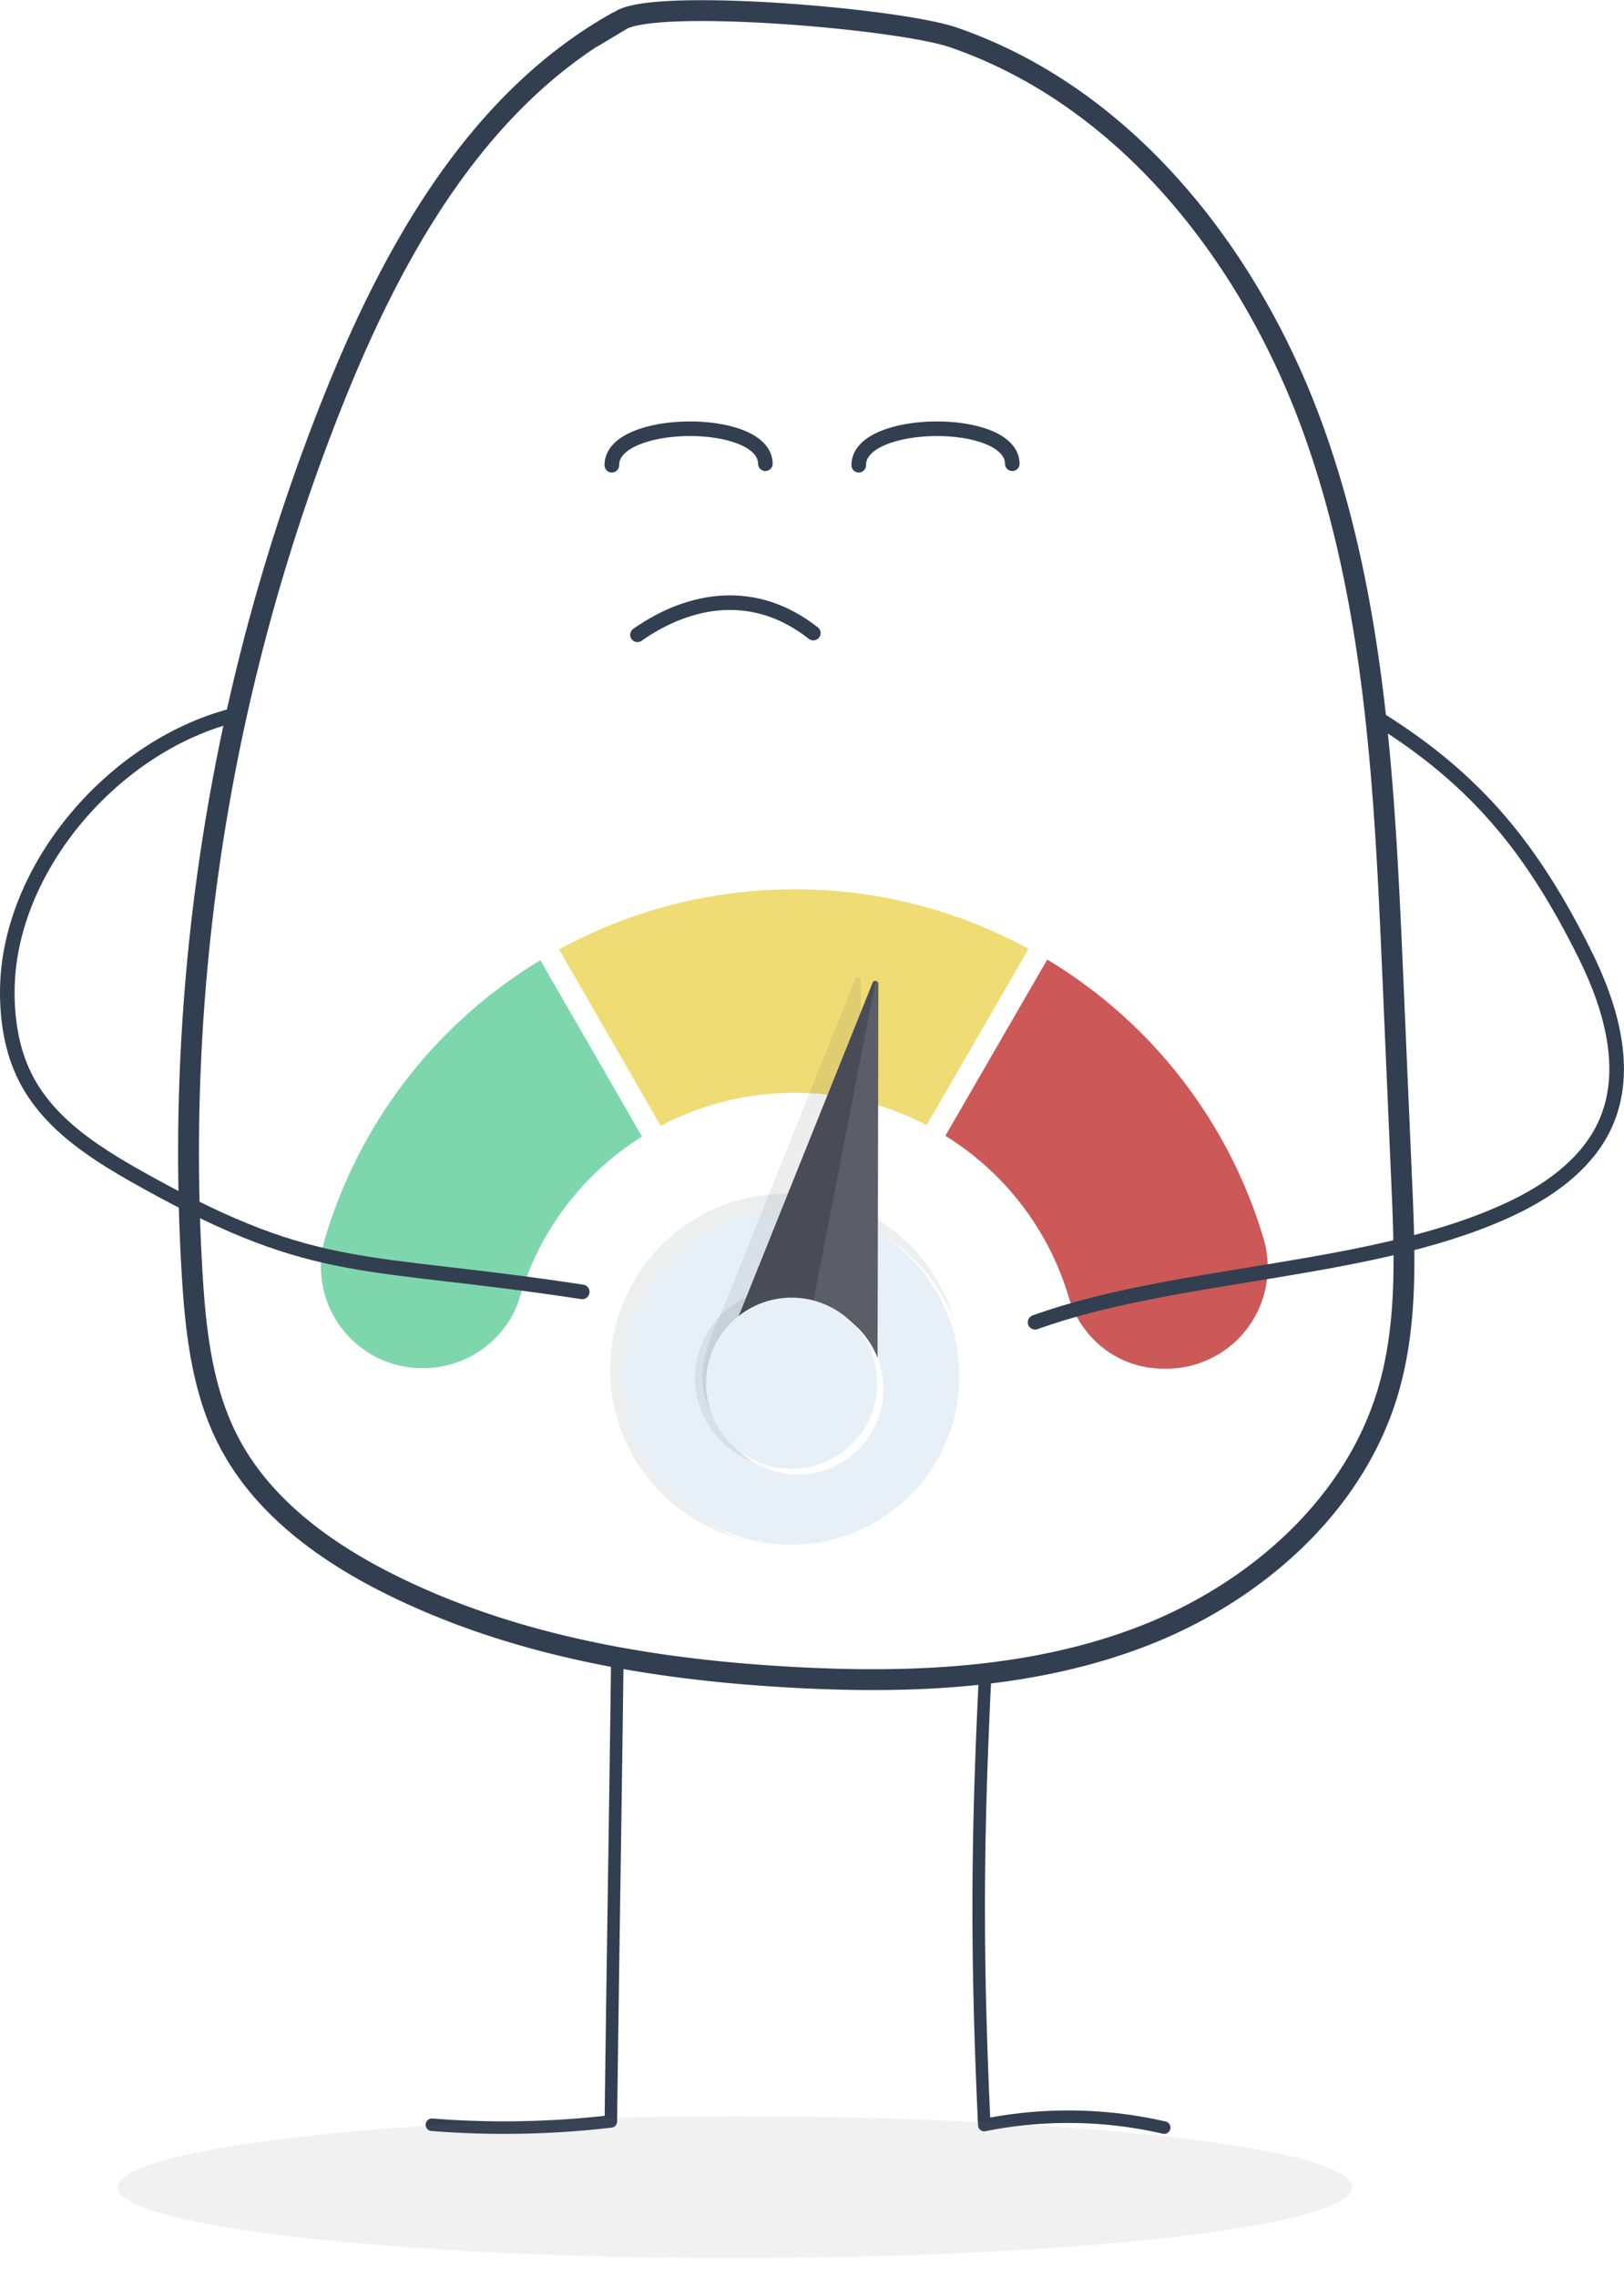 <svg width="778.902" height="1091.944" xmlns="http://www.w3.org/2000/svg"><defs><filter id="Illustration_verb_BDS_svg__a" width="610" height="86" x="47.501" y="1005.944" filterUnits="userSpaceOnUse"><feOffset dy="3"/><feGaussianBlur result="blur" stdDeviation="3"/><feFlood flood-opacity=".161"/><feComposite in2="blur" operator="in"/><feComposite in="SourceGraphic"/></filter></defs><g data-name="Group 1151"><g data-name="Group 1050"><path fill="none" stroke="#323f51" stroke-linecap="round" stroke-linejoin="round" stroke-width="6" d="M296.102 793.947c-1.043 83.589-2.08 139.861-3.123 223.456a440.677 440.677 0 0 1-85.835 1.607" data-name="Path 1602"/><path fill="none" stroke="#323f51" stroke-linecap="round" stroke-linejoin="round" stroke-width="6" d="M472.418 804.937c-3.9 80.18-4.019 134.033-.339 214.22a204.782 204.782 0 0 1 86.3 1.223" data-name="Path 1599"/><path fill="none" stroke="#323f51" stroke-miterlimit="10" stroke-width="10" d="M296.76 10.183c-66.494 36.866-106.8 107.52-135.368 177.981a973.389 973.389 0 0 0-69.265 422.342c1.664 27.656 4.73 56.009 17.448 80.625 16.142 31.247 46.185 53.091 77.675 68.759 59.767 29.736 127.15 40.988 193.81 44.572 56.669 3.047 114.874.57 167.753-20.027s100.076-61.738 116.583-116.032c9.773-32.136 8.411-66.455 6.958-100.012q-2.141-49.548-4.289-99.1c-3.827-88.447-7.942-178.455-37.66-261.852S540.947 46.723 457.227 17.929c-26.492-9.117-144.2-18.983-159.85-7.962-.116.04-13.054 7.873-13.305 7.962" data-name="Path 1600"/><g fill="none" stroke="#323f51" stroke-linecap="round" stroke-linejoin="round" stroke-width="7" data-name="Group 1012"><path d="M367.092 222.404c-.224-22.856-73.867-22.145-73.643.714" data-name="Path 200"/><path d="M485.512 222.404c-.224-22.856-73.864-22.145-73.639.714" data-name="Path 201"/><path d="M390.085 303.625c-27.921-22.008-58.938-16.977-84.347.817" data-name="Path 202"/></g><g data-name="Group 1011"><g data-name="Group 537"><path fill="#efdc74" d="M381.188 426.498h-.054a235.892 235.892 0 0 0-60.826 7.949c-.15.04-.311.079-.472.115a235.914 235.914 0 0 0-51.7 20.8l48.759 84.583a137.6 137.6 0 0 1 27.973-11.045l.642-.159a137.8 137.8 0 0 1 35.555-4.654h.038a136.383 136.383 0 0 1 63.322 15.517l48.886-84.542a233.687 233.687 0 0 0-112.12-28.564Z" data-name="Path 755"/><path fill="#cc5858" d="M502.281 460.203 453.41 544.72a136.6 136.6 0 0 1 59.166 77.349c6.135 20.526 24.374 34.325 45.381 34.338h1.43a48.614 48.614 0 0 0 46.61-62.509 233.808 233.808 0 0 0-103.716-133.695Z" data-name="Path 754"/><path fill="#7ed6ad" d="M155.985 593.562a48.621 48.621 0 0 0 46.551 62.609h.359c21.349 0 40.437-14 46.43-34.063a136.6 136.6 0 0 1 58.6-77.008l-48.758-84.583a233.716 233.716 0 0 0-103.182 133.045Z" data-name="Path 756"/></g><g data-name="Group 536"><g data-name="Group 530"><g data-name="Group 527" opacity=".1" transform="translate(292.673 572.501)"><circle cx="84.166" cy="84.166" r="84.166" fill="#494d56" data-name="Ellipse 74"/></g><g data-name="Group 528" transform="translate(267.779 547.496)"><circle cx="80.738" cy="80.738" r="80.738" fill="#fff" data-name="Ellipse 75" transform="rotate(-45 137.829 57.09)"/></g><g data-name="Group 529" transform="translate(265.191 545.914)"><circle cx="80.738" cy="80.738" r="80.738" fill="#e7f0f7" data-name="Ellipse 76" transform="rotate(-45 137.829 57.09)"/></g></g><g data-name="Group 531"><path fill="#494d56" d="M420.277 664.75a101.676 101.676 0 0 0 .61-12.573c.008-9.664.06-19.329.079-28.993l.112-55.224.2-96.142a1.427 1.427 0 0 0-2.75-.534l-43.314 107.85-18.692 46.54c-6.76 16.834-17.71 34.91-6.5 54.03 5.144 8.777 13.11 15.647 22.923 18.335q1.392.382 2.81.657a36.861 36.861 0 0 0 30.89-8.187 40.5 40.5 0 0 0 9.912-12.688 40.055 40.055 0 0 0 3.72-13.07Z" data-name="Path 757"/><path fill="#494d56" d="M411.919 663.126a101.711 101.711 0 0 0 .61-12.573c.007-9.665.059-19.33.079-28.994l.112-55.223.2-96.143a1.426 1.426 0 0 0-2.749-.534l-43.315 107.85-18.691 46.54c-6.76 16.835-17.709 34.91-6.5 54.03 5.144 8.778 13.11 15.648 22.923 18.336q1.391.381 2.809.657a36.862 36.862 0 0 0 30.886-8.189 40.492 40.492 0 0 0 9.913-12.687 40.027 40.027 0 0 0 3.723-13.07Z" data-name="Path 758" opacity=".1"/><path fill="#fff" d="M375.59 698.66c.054.01.106.025.16.035a36.865 36.865 0 0 0 30.891-8.19 40.492 40.492 0 0 0 9.913-12.69 40.018 40.018 0 0 0 3.723-13.067 101.557 101.557 0 0 0 .61-12.576c.008-9.663.059-19.328.08-28.992l.114-55.223c.053-27.639.157-77.334.196-96.139a1.384 1.384 0 0 0-1.32-1.407Z" data-name="Path 759" opacity=".1"/></g><g data-name="Group 535"><g data-name="Group 532" opacity=".1" transform="rotate(11 -2899.342 1999.387)"><circle cx="42.795" cy="42.795" r="42.795" fill="#494d56" data-name="Ellipse 77" transform="rotate(-45 73.055 30.26)"/></g><g data-name="Group 533" transform="rotate(11 -3029.65 2127.777)"><circle cx="41.052" cy="41.052" r="41.052" fill="#fff" data-name="Ellipse 78" transform="translate(0 .788)"/></g><g data-name="Group 534" transform="rotate(11 -2924.417 2030.766)"><circle cx="41.052" cy="41.052" r="41.052" fill="#e7f0f7" data-name="Ellipse 79" transform="rotate(-45 70.08 29.028)"/></g></g></g></g><path fill="none" stroke="#323f51" stroke-linecap="round" stroke-linejoin="round" stroke-width="7" d="M113.89 342.611c-58.192 13.7-110.333 73.35-110.391 133.136-.013 14.158 2.318 28.546 8.731 41.173 11.91 23.445 35.976 37.788 58.992 50.518 81.964 45.308 103.14 36.123 208.024 52.139" data-name="Path 1603"/><path fill="none" stroke="#323f51" stroke-linecap="round" stroke-linejoin="round" stroke-width="7" d="M661.684 345.084c47.011 29.435 73.422 62.466 98.211 112.089 12.692 25.4 21.723 55.811 10.132 81.733-8.052 18-24.847 30.671-42.531 39.394-65.463 32.315-162.4 31.018-231.046 55.852" data-name="Path 1601"/></g><g filter="url(#Illustration_verb_BDS_svg__a)" transform="translate(.001 .004)"><ellipse cx="296" cy="34" fill="rgba(112,112,112,0.1)" data-name="Ellipse 121" rx="296" ry="34" transform="translate(56.5 1011.94)"/></g></g></svg>